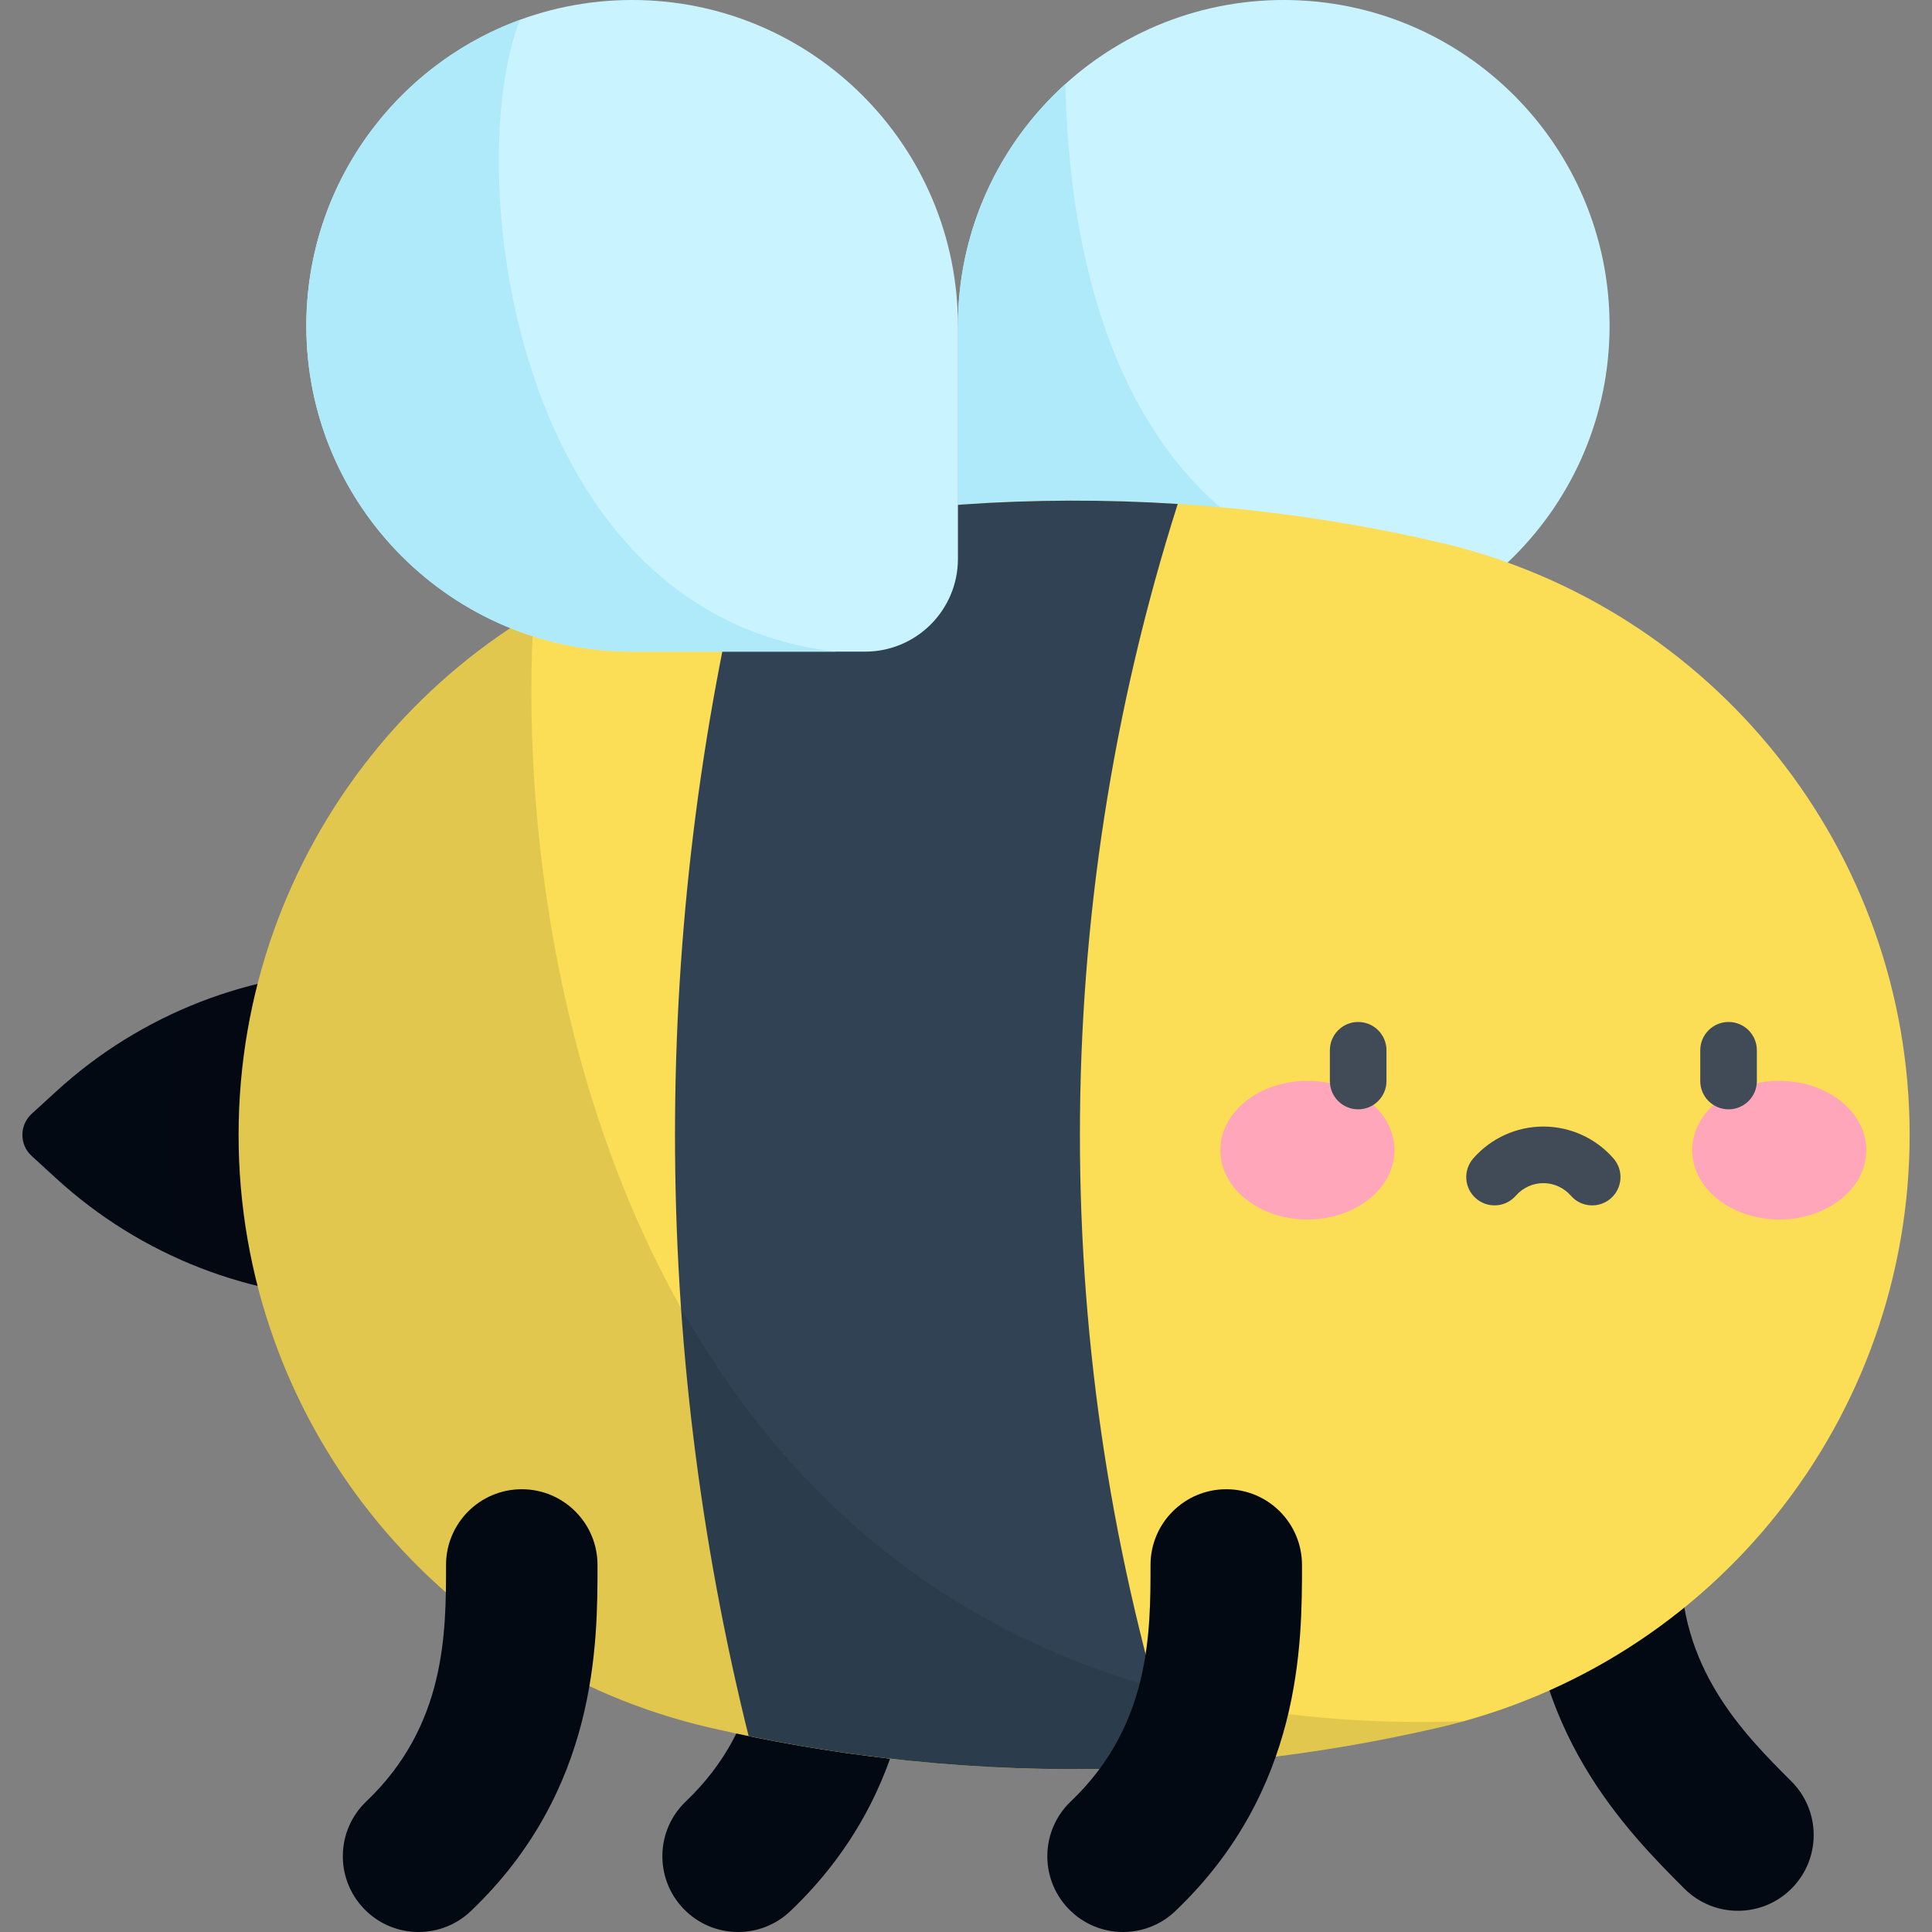 <svg width="80" height="80" viewBox="0 0 80 80" fill="none" xmlns="http://www.w3.org/2000/svg">
<rect x="0" y="0" width="80" height="80" fill="#808080" stroke="none"/>
<g clip-path="url(#clip0_117:15809)">
<path d="M30.565 80C29.736 80 28.91 79.674 28.293 79.027C27.098 77.773 27.146 75.787 28.4 74.592C31.7 71.448 31.7 67.607 31.7 64.803C31.7 63.071 33.105 61.666 34.837 61.666C36.569 61.666 37.974 63.071 37.974 64.803C37.974 68.064 37.974 74.135 32.728 79.134C32.121 79.713 31.342 80 30.565 80Z" fill="#030913"/>
<path d="M64.239 62.218C64.825 61.633 65.64 61.279 66.533 61.3C68.265 61.342 69.635 62.78 69.594 64.512C69.484 69.069 72.199 71.784 74.182 73.767C75.407 74.992 75.407 76.978 74.182 78.203C72.957 79.428 70.971 79.428 69.746 78.204C67.44 75.897 63.147 71.604 63.322 64.36C63.342 63.522 63.69 62.768 64.239 62.218Z" fill="#030913"/>
<path d="M15.182 53.791C10.421 53.791 5.833 52.008 2.323 48.792L1.31 47.864C0.799 47.397 0.799 46.591 1.31 46.123L2.323 45.196C5.833 41.98 10.421 40.197 15.182 40.197V53.791Z" fill="#030913"/>
<path opacity="0.1" d="M15.182 40.197C12.517 40.197 9.907 40.756 7.509 41.812C7.157 43.49 6.971 45.224 6.971 46.994C6.971 48.764 7.157 50.498 7.509 52.176C9.907 53.232 12.517 53.791 15.182 53.791V40.197Z" fill="#030913"/>
<path d="M43.51 26.983H53.157C60.609 26.983 66.649 20.942 66.649 13.491C66.649 6.04 60.609 0 53.157 0C45.706 0 39.666 6.04 39.666 13.491V23.138C39.666 25.262 41.387 26.983 43.51 26.983Z" fill="#C9F4FF"/>
<path d="M44.116 3.479C41.384 5.948 39.666 9.519 39.666 13.491V23.139C39.666 25.261 41.387 26.983 43.51 26.983H53.157C56.054 26.983 58.734 26.067 60.932 24.514C45.906 24.462 44.249 9.845 44.116 3.479Z" fill="#AEEAF9"/>
<path d="M59.555 71.539C49.633 73.833 39.32 73.833 29.399 71.539C17.972 68.898 9.88 58.722 9.88 46.994C9.88 35.266 17.972 25.09 29.399 22.448C39.32 20.155 49.633 20.155 59.555 22.448C70.981 25.09 79.074 35.266 79.074 46.994C79.074 58.722 70.981 68.898 59.555 71.539Z" fill="#FBDD56"/>
<path d="M48.767 20.868C42.83 20.487 36.854 20.897 30.999 22.101C26.934 38.435 26.934 55.553 30.999 71.887C36.854 73.091 42.83 73.501 48.767 73.12C43.367 56.14 43.367 37.848 48.767 20.868Z" fill="#304254"/>
<path opacity="0.1" d="M22.102 25.395C14.678 29.854 9.88 37.964 9.88 46.994C9.88 58.721 17.972 68.898 29.399 71.539C39.32 73.833 49.633 73.833 59.555 71.539C59.908 71.458 60.257 71.369 60.604 71.273C28.108 72.399 21.045 42.425 22.102 25.395Z" fill="black"/>
<path d="M35.822 26.983H26.175C18.724 26.983 12.684 20.942 12.684 13.491C12.684 6.04 18.724 0 26.175 0C33.626 0 39.666 6.04 39.666 13.491V23.138C39.666 25.262 37.945 26.983 35.822 26.983Z" fill="#C9F4FF"/>
<path d="M54.138 50.497C56.128 50.497 57.742 49.212 57.742 47.627C57.742 46.041 56.128 44.756 54.138 44.756C52.147 44.756 50.533 46.041 50.533 47.627C50.533 49.212 52.147 50.497 54.138 50.497Z" fill="#FFA6BB"/>
<path d="M73.677 50.497C75.667 50.497 77.281 49.212 77.281 47.627C77.281 46.041 75.667 44.756 73.677 44.756C71.686 44.756 70.072 46.041 70.072 47.627C70.072 49.212 71.686 50.497 73.677 50.497Z" fill="#FFA6BB"/>
<path d="M56.239 45.935C55.591 45.935 55.067 45.41 55.067 44.763V43.49C55.067 42.843 55.591 42.318 56.239 42.318C56.886 42.318 57.411 42.843 57.411 43.49V44.763C57.411 45.41 56.886 45.935 56.239 45.935Z" fill="#414B58"/>
<path d="M71.576 45.935C70.929 45.935 70.404 45.41 70.404 44.763V43.49C70.404 42.843 70.929 42.318 71.576 42.318C72.224 42.318 72.748 42.843 72.748 43.49V44.763C72.748 45.41 72.223 45.935 71.576 45.935Z" fill="#414B58"/>
<path d="M63.907 46.648C65.021 46.648 66.08 47.13 66.813 47.971C67.238 48.459 67.187 49.199 66.699 49.624C66.211 50.049 65.471 49.999 65.046 49.511C64.758 49.181 64.343 48.991 63.907 48.991C63.471 48.991 63.056 49.181 62.769 49.51C62.344 49.998 61.604 50.049 61.116 49.624C60.628 49.199 60.577 48.459 61.002 47.971C61.735 47.13 62.794 46.648 63.907 46.648Z" fill="#414B58"/>
<path d="M46.504 80C45.676 80 44.849 79.674 44.233 79.027C43.038 77.773 43.086 75.787 44.34 74.592C47.64 71.448 47.64 67.607 47.64 64.803C47.64 63.071 49.044 61.666 50.777 61.666C52.509 61.666 53.913 63.071 53.913 64.803C53.913 68.064 53.913 74.135 48.667 79.134C48.06 79.713 47.282 80 46.504 80Z" fill="#030913"/>
<path d="M17.333 80C16.505 80 15.678 79.674 15.062 79.027C13.867 77.773 13.914 75.787 15.169 74.592C18.469 71.448 18.469 67.607 18.469 64.803C18.469 63.071 19.873 61.666 21.605 61.666C23.338 61.666 24.742 63.071 24.742 64.803C24.742 68.064 24.742 74.135 19.496 79.134C18.889 79.713 18.11 80 17.333 80Z" fill="#030913"/>
<path d="M21.53 0.821C16.367 2.714 12.684 7.672 12.684 13.491C12.684 20.942 18.724 26.983 26.175 26.983H34.623C21.098 25.453 19.132 6.899 21.53 0.821Z" fill="#AEEAF9"/>
</g>
<defs>
<clipPath id="clip0_117:15809">
<rect width="80" height="80" fill="white"/>
</clipPath>
</defs>
</svg>
